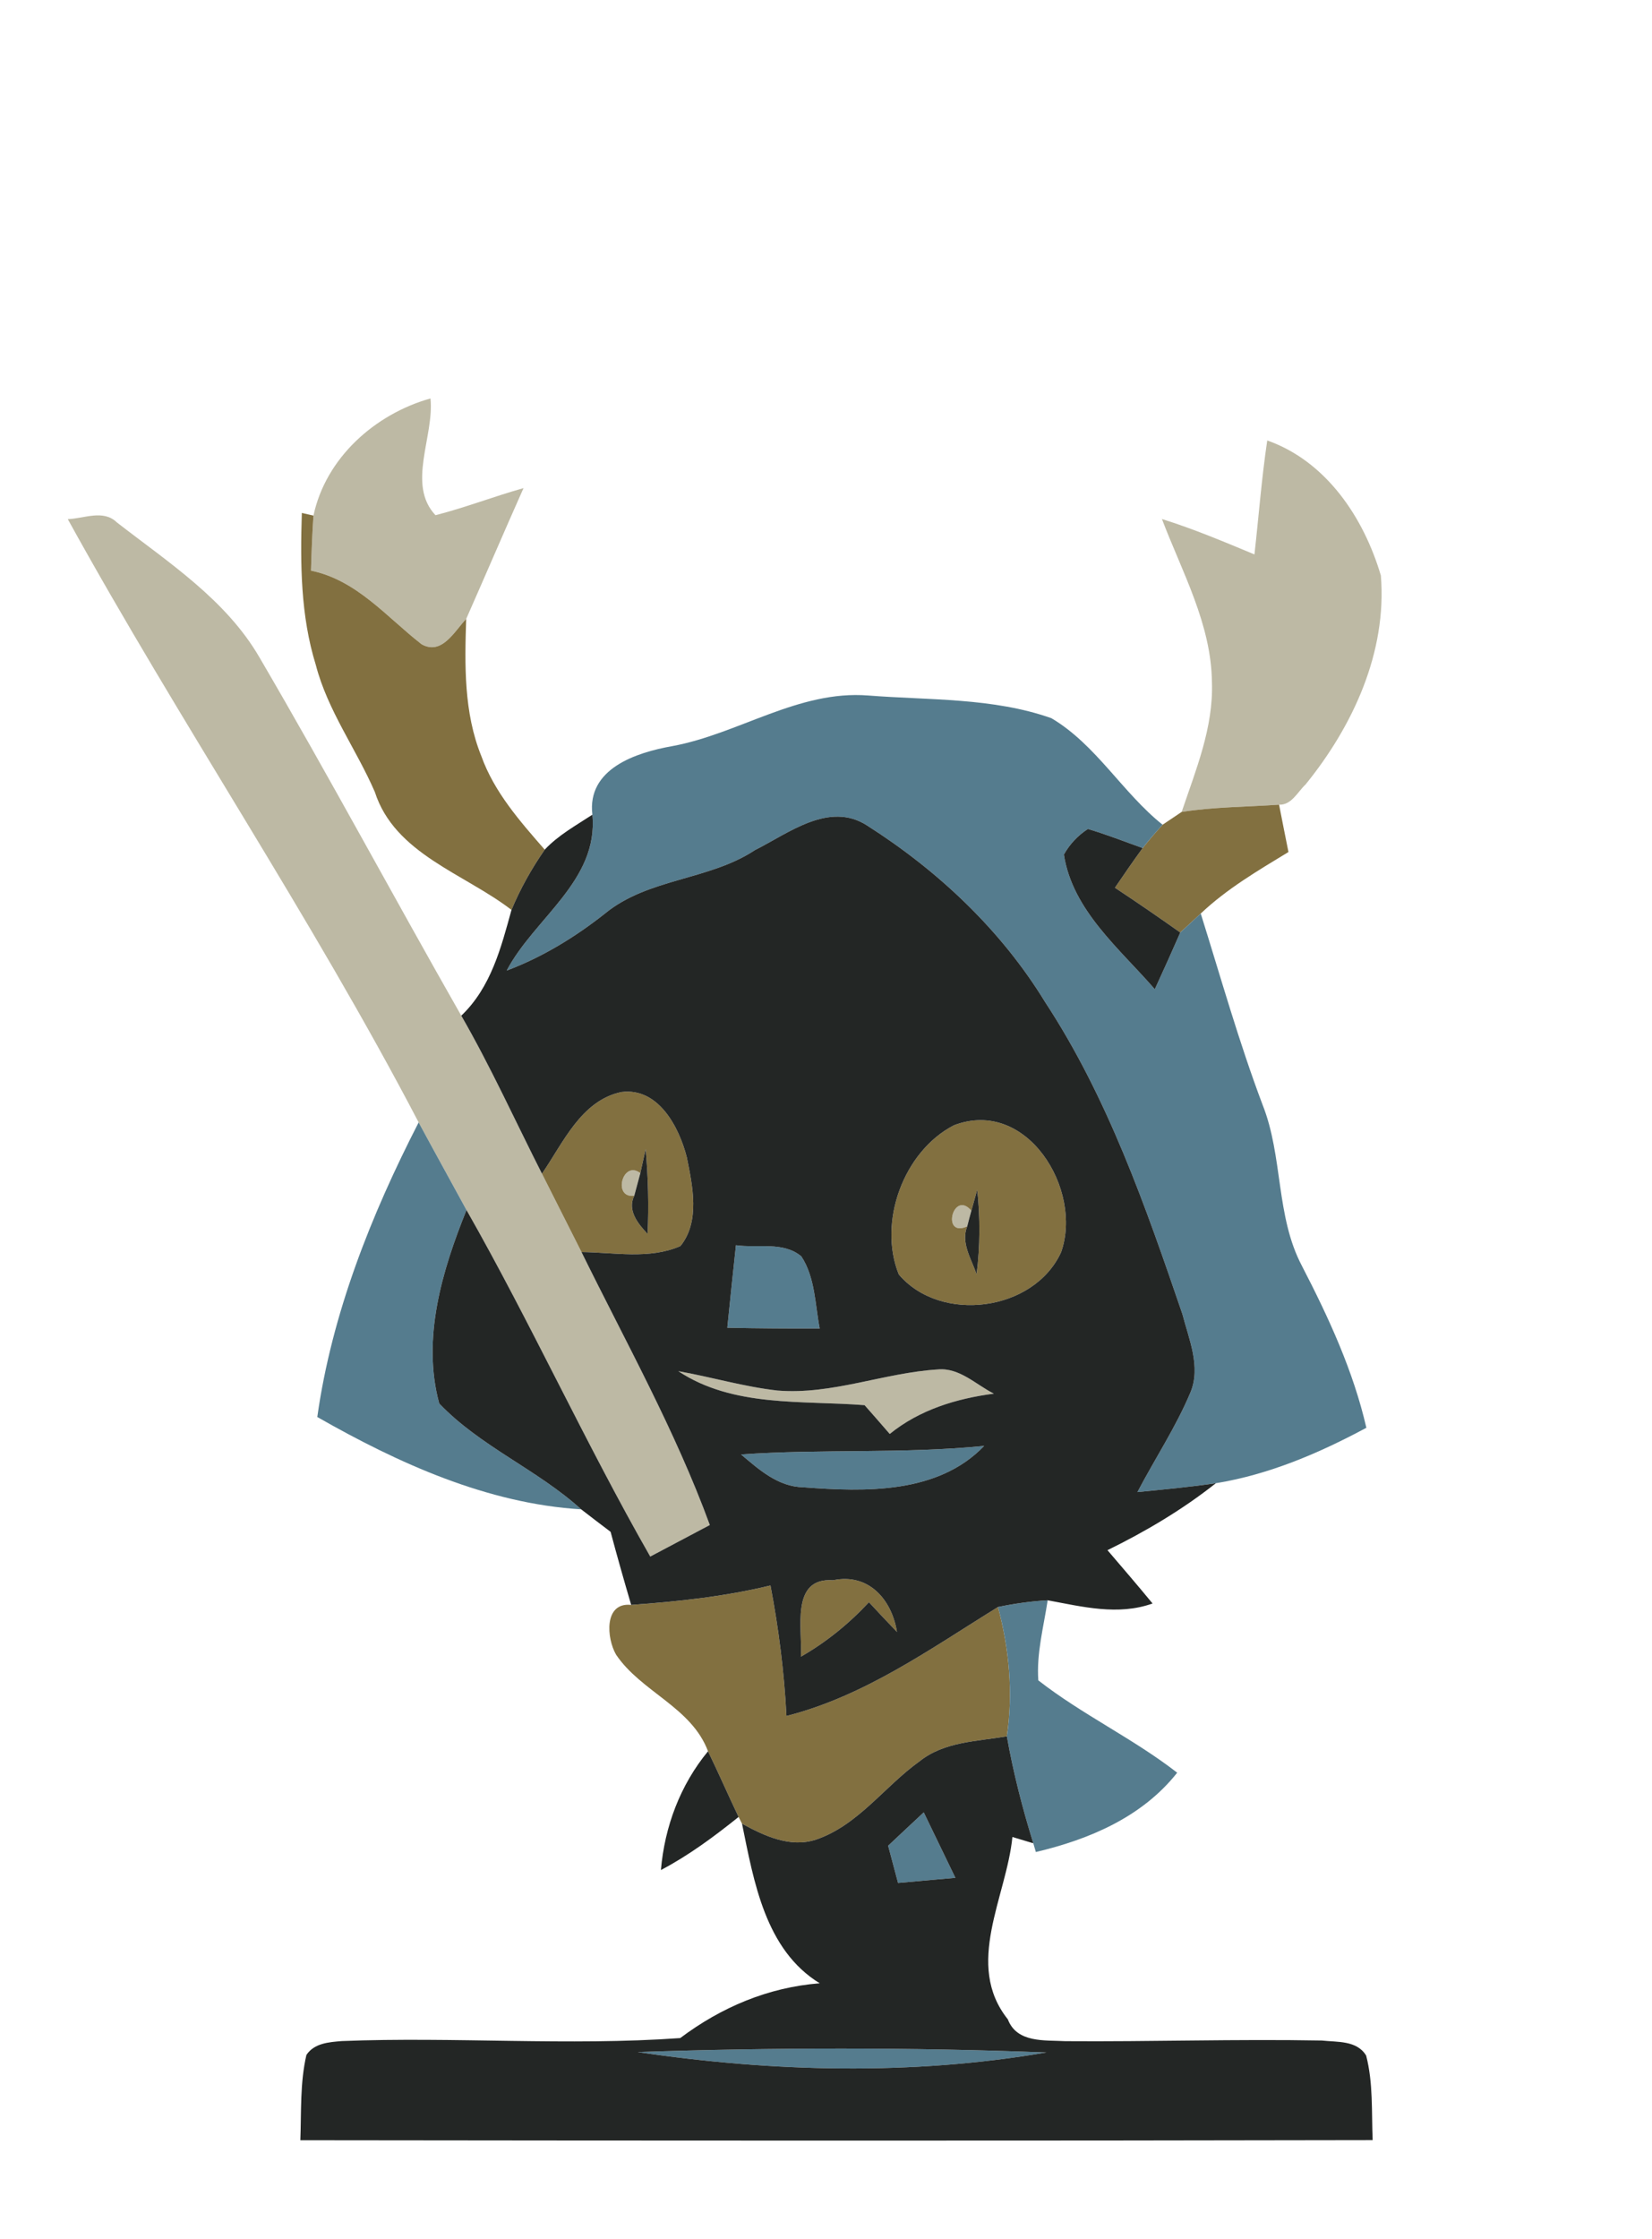 <?xml version="1.0" encoding="UTF-8" ?>
<!DOCTYPE svg PUBLIC "-//W3C//DTD SVG 1.1//EN" "http://www.w3.org/Graphics/SVG/1.1/DTD/svg11.dtd">
<svg width="155pt" height="210pt" viewBox="0 0 155 210" version="1.1" xmlns="http://www.w3.org/2000/svg">
<g id="#bdb9a4ff">
<path fill="#bdb9a4" opacity="1.00" d=" M 29.41 48.36 C 30.56 42.96 35.16 38.84 40.39 37.37 C 40.76 40.92 38.14 45.44 40.86 48.32 C 43.65 47.61 46.34 46.56 49.12 45.78 C 47.30 49.86 45.55 53.96 43.74 58.05 C 42.65 59.19 41.45 61.51 39.55 60.42 C 36.26 57.86 33.48 54.41 29.18 53.52 C 29.23 51.80 29.29 50.08 29.41 48.36 Z" />
<path fill="#bdb9a4" opacity="1.00" d=" M 118.90 41.31 C 124.45 43.27 127.96 48.56 129.56 53.98 C 130.15 61.16 126.94 68.10 122.50 73.57 C 121.76 74.26 121.17 75.53 120.01 75.47 C 116.96 75.68 113.89 75.68 110.87 76.15 C 112.20 72.21 113.86 68.23 113.71 63.99 C 113.65 58.53 110.91 53.66 109.02 48.68 C 111.98 49.60 114.84 50.81 117.70 52.00 C 118.10 48.44 118.37 44.86 118.90 41.31 Z" />
<path fill="#bdb9a4" opacity="1.00" d=" M 6.36 48.69 C 7.89 48.64 9.69 47.75 10.97 49.00 C 15.80 52.75 21.20 56.24 24.34 61.65 C 30.84 72.75 36.91 84.09 43.28 95.26 C 46.05 100.07 48.34 105.13 50.85 110.08 C 52.09 112.53 53.33 114.98 54.56 117.43 C 58.72 125.89 63.35 134.15 66.60 143.03 C 64.74 144.02 62.88 145.00 61.01 145.99 C 54.92 135.34 49.84 124.15 43.77 113.49 C 42.28 110.75 40.76 108.02 39.28 105.27 C 29.17 85.92 16.90 67.79 6.36 48.69 Z" />
<path fill="#bdb9a4" opacity="1.00" d=" M 59.51 112.15 C 57.44 112.42 58.42 108.74 60.08 110.03 C 59.94 110.56 59.65 111.62 59.51 112.15 Z" />
<path fill="#bdb9a4" opacity="1.00" d=" M 90.75 115.02 C 88.28 116.14 89.42 111.53 91.14 113.55 C 91.04 113.91 90.84 114.65 90.75 115.02 Z" />
<path fill="#bdb9a4" opacity="1.00" d=" M 63.64 128.60 C 66.76 129.15 69.82 130.07 72.97 130.42 C 78.08 130.83 82.94 128.75 87.99 128.44 C 90.02 128.25 91.56 129.86 93.25 130.71 C 89.73 131.17 86.28 132.22 83.48 134.49 C 82.70 133.58 81.91 132.69 81.12 131.79 C 75.25 131.33 68.79 132.01 63.64 128.60 Z" />
</g>
<g id="#827040ff">
<path fill="#827040" opacity="1.00" d=" M 28.32 48.11 L 29.41 48.36 C 29.29 50.08 29.23 51.80 29.18 53.52 C 33.48 54.41 36.26 57.86 39.55 60.42 C 41.45 61.51 42.65 59.19 43.74 58.05 C 43.60 62.36 43.51 66.83 45.16 70.91 C 46.37 74.29 48.78 77.02 51.11 79.69 C 49.88 81.46 48.82 83.35 47.99 85.34 C 43.57 81.93 37.04 80.09 35.17 74.28 C 33.43 70.26 30.74 66.65 29.63 62.36 C 28.20 57.76 28.17 52.89 28.32 48.11 Z" />
<path fill="#827040" opacity="1.00" d=" M 110.87 76.15 C 113.89 75.68 116.96 75.68 120.01 75.47 C 120.30 76.95 120.59 78.43 120.89 79.91 C 118.03 81.65 115.11 83.36 112.66 85.68 C 112.18 86.12 111.22 87.01 110.74 87.46 C 108.72 86.03 106.68 84.63 104.61 83.26 C 105.46 82.01 106.32 80.76 107.21 79.54 C 107.80 78.79 108.43 78.06 109.08 77.35 C 109.52 77.05 110.42 76.45 110.87 76.15 Z" />
<path fill="#827040" opacity="1.00" d=" M 58.30 102.42 C 61.77 101.97 63.72 105.71 64.44 108.54 C 64.98 111.22 65.71 114.56 63.84 116.87 C 60.92 118.14 57.63 117.46 54.56 117.43 C 53.33 114.98 52.09 112.53 50.85 110.08 C 52.84 107.19 54.52 103.22 58.30 102.42 M 60.08 110.03 C 58.42 108.74 57.44 112.42 59.51 112.15 C 58.83 113.53 59.87 114.78 60.76 115.73 C 60.89 113.08 60.81 110.42 60.58 107.77 C 60.45 108.33 60.20 109.47 60.08 110.03 Z" />
<path fill="#827040" opacity="1.00" d=" M 89.50 105.54 C 96.35 102.92 101.63 111.58 99.56 117.44 C 97.01 123.02 88.25 124.15 84.33 119.53 C 82.35 114.63 84.77 107.98 89.50 105.54 M 91.14 113.55 C 89.42 111.53 88.28 116.14 90.75 115.02 C 90.13 116.57 91.14 118.07 91.63 119.51 C 91.96 116.88 91.97 114.22 91.69 111.59 C 91.55 112.08 91.28 113.06 91.14 113.55 Z" />
<path fill="#827040" opacity="1.00" d=" M 59.22 150.52 C 63.61 150.21 68.00 149.74 72.29 148.70 C 73.06 152.74 73.58 156.83 73.79 160.94 C 81.14 159.07 87.29 154.64 93.64 150.72 C 94.69 154.68 95.08 158.79 94.47 162.85 C 91.69 163.32 88.59 163.34 86.28 165.19 C 82.98 167.55 80.51 171.20 76.55 172.54 C 74.13 173.33 71.70 172.18 69.62 171.04 L 69.30 170.41 C 68.32 168.36 67.42 166.29 66.43 164.25 C 64.88 160.11 60.18 158.70 57.81 155.20 C 56.92 153.69 56.62 150.25 59.22 150.52 Z" />
<path fill="#827040" opacity="1.00" d=" M 75.14 155.38 C 75.32 152.84 74.11 147.93 78.16 148.21 C 81.49 147.51 83.67 150.01 84.16 153.06 C 83.27 152.14 82.39 151.20 81.53 150.27 C 79.66 152.28 77.52 154.02 75.14 155.38 Z" />
</g>
<g id="#557c8eff">
<path fill="#557c8e" opacity="1.00" d=" M 63.07 69.98 C 69.31 68.83 74.91 64.72 81.45 65.23 C 87.19 65.68 93.16 65.42 98.65 67.36 C 102.84 69.84 105.30 74.33 109.08 77.35 C 108.43 78.06 107.80 78.79 107.21 79.54 C 105.50 78.93 103.81 78.26 102.07 77.75 C 101.12 78.37 100.37 79.17 99.82 80.15 C 100.63 85.40 105.06 88.98 108.35 92.78 C 109.16 91.02 109.96 89.24 110.74 87.46 C 111.22 87.01 112.18 86.12 112.66 85.68 C 114.54 91.67 116.24 97.73 118.46 103.61 C 120.40 108.49 119.68 114.05 122.16 118.74 C 124.67 123.59 126.97 128.57 128.20 133.91 C 123.77 136.29 119.07 138.30 114.08 139.11 C 111.64 139.47 109.18 139.70 106.72 139.94 C 108.36 136.81 110.33 133.85 111.70 130.58 C 112.69 128.18 111.55 125.61 110.94 123.25 C 107.49 113.16 103.94 102.94 98.05 93.97 C 93.93 87.23 88.02 81.67 81.38 77.44 C 77.81 75.11 74.00 78.14 70.82 79.74 C 66.49 82.59 60.81 82.35 56.75 85.69 C 53.95 87.90 50.89 89.77 47.54 91.03 C 50.14 86.09 56.17 82.61 55.58 76.41 C 55.06 72.09 59.68 70.58 63.07 69.98 Z" />
<path fill="#557c8e" opacity="1.00" d=" M 29.77 132.90 C 31.13 123.21 34.83 113.93 39.28 105.27 C 40.76 108.02 42.28 110.75 43.77 113.49 C 41.48 119.16 39.56 125.54 41.21 131.63 C 45.05 135.66 50.41 137.82 54.53 141.56 C 45.71 141.02 37.36 137.23 29.77 132.90 Z" />
<path fill="#557c8e" opacity="1.00" d=" M 69.05 116.79 C 71.06 117.08 73.51 116.41 75.19 117.84 C 76.49 119.83 76.47 122.34 76.91 124.60 C 74.02 124.61 71.13 124.59 68.24 124.53 C 68.50 121.95 68.77 119.36 69.05 116.79 Z" />
<path fill="#557c8e" opacity="1.00" d=" M 69.53 136.41 C 77.13 135.88 84.75 136.37 92.34 135.61 C 88.00 140.14 81.14 139.93 75.36 139.49 C 73.00 139.44 71.22 137.84 69.53 136.41 Z" />
<path fill="#557c8e" opacity="1.00" d=" M 93.64 150.72 C 95.17 150.40 96.73 150.18 98.30 150.09 C 97.92 152.58 97.24 155.07 97.42 157.60 C 101.53 160.81 106.32 163.05 110.45 166.26 C 107.16 170.42 102.22 172.51 97.19 173.70 L 96.95 172.88 C 95.93 169.59 95.07 166.25 94.47 162.85 C 95.08 158.79 94.69 154.68 93.64 150.72 Z" />
<path fill="#557c8e" opacity="1.00" d=" M 83.33 173.11 C 84.44 172.06 85.56 171.02 86.67 169.98 C 87.66 172.03 88.65 174.07 89.64 176.12 C 87.85 176.28 86.06 176.44 84.26 176.60 C 83.95 175.44 83.64 174.27 83.33 173.11 Z" />
<path fill="#557c8e" opacity="1.00" d=" M 59.83 192.46 C 72.61 192.03 85.40 192.01 98.18 192.50 C 85.55 194.67 72.48 194.34 59.83 192.46 Z" />
</g>
<g id="#232625ff">
<path fill="#232625" opacity="1.00" d=" M 51.11 79.69 C 52.38 78.33 54.04 77.42 55.58 76.41 C 56.17 82.61 50.14 86.09 47.54 91.03 C 50.89 89.77 53.95 87.90 56.75 85.69 C 60.81 82.35 66.49 82.59 70.82 79.74 C 74.00 78.14 77.81 75.11 81.38 77.44 C 88.02 81.67 93.93 87.23 98.05 93.97 C 103.94 102.94 107.49 113.16 110.94 123.25 C 111.55 125.61 112.69 128.18 111.70 130.58 C 110.33 133.85 108.36 136.81 106.72 139.94 C 109.18 139.70 111.64 139.47 114.08 139.11 C 110.94 141.59 107.50 143.63 103.91 145.39 C 105.33 147.05 106.75 148.70 108.14 150.39 C 104.89 151.55 101.56 150.69 98.30 150.09 C 96.73 150.18 95.17 150.40 93.64 150.72 C 87.29 154.64 81.14 159.07 73.79 160.94 C 73.58 156.83 73.06 152.74 72.29 148.70 C 68.00 149.74 63.61 150.21 59.22 150.52 C 58.55 148.24 57.90 145.96 57.29 143.67 C 56.37 142.97 55.44 142.27 54.53 141.56 C 50.41 137.82 45.05 135.66 41.21 131.63 C 39.56 125.54 41.48 119.16 43.77 113.49 C 49.84 124.15 54.92 135.34 61.01 145.99 C 62.88 145.00 64.74 144.02 66.60 143.03 C 63.35 134.15 58.72 125.89 54.56 117.43 C 57.63 117.46 60.92 118.14 63.84 116.87 C 65.71 114.56 64.98 111.22 64.44 108.54 C 63.72 105.71 61.77 101.97 58.30 102.42 C 54.52 103.22 52.84 107.19 50.85 110.08 C 48.34 105.13 46.05 100.07 43.28 95.26 C 46.06 92.61 47.01 88.90 47.99 85.34 C 48.82 83.35 49.88 81.46 51.11 79.69 M 89.50 105.54 C 84.77 107.98 82.35 114.63 84.33 119.53 C 88.25 124.15 97.01 123.02 99.56 117.44 C 101.63 111.58 96.35 102.92 89.50 105.54 M 69.05 116.79 C 68.77 119.36 68.50 121.95 68.24 124.53 C 71.13 124.59 74.02 124.61 76.91 124.60 C 76.47 122.34 76.49 119.83 75.19 117.84 C 73.51 116.41 71.06 117.08 69.05 116.79 M 63.64 128.60 C 68.79 132.01 75.25 131.33 81.12 131.79 C 81.91 132.69 82.70 133.58 83.48 134.49 C 86.28 132.22 89.73 131.17 93.25 130.71 C 91.56 129.86 90.02 128.25 87.99 128.44 C 82.94 128.75 78.08 130.83 72.97 130.42 C 69.82 130.07 66.76 129.15 63.64 128.60 M 69.53 136.41 C 71.22 137.84 73.00 139.44 75.36 139.49 C 81.14 139.93 88.00 140.14 92.34 135.61 C 84.75 136.37 77.13 135.88 69.53 136.41 M 75.14 155.38 C 77.52 154.02 79.66 152.28 81.53 150.27 C 82.39 151.20 83.27 152.14 84.16 153.06 C 83.67 150.01 81.49 147.51 78.16 148.21 C 74.11 147.93 75.32 152.84 75.14 155.38 Z" />
<path fill="#232625" opacity="1.00" d=" M 99.82 80.15 C 100.37 79.17 101.12 78.37 102.07 77.75 C 103.81 78.26 105.50 78.93 107.21 79.54 C 106.32 80.76 105.46 82.01 104.61 83.26 C 106.68 84.63 108.72 86.03 110.74 87.46 C 109.96 89.24 109.16 91.02 108.35 92.78 C 105.06 88.98 100.63 85.40 99.82 80.15 Z" />
<path fill="#232625" opacity="1.00" d=" M 60.08 110.03 C 60.20 109.47 60.45 108.33 60.58 107.77 C 60.81 110.42 60.89 113.08 60.76 115.73 C 59.87 114.78 58.83 113.53 59.51 112.15 C 59.65 111.62 59.94 110.56 60.08 110.03 Z" />
<path fill="#232625" opacity="1.00" d=" M 91.14 113.55 C 91.28 113.06 91.55 112.08 91.69 111.59 C 91.97 114.22 91.96 116.88 91.63 119.51 C 91.14 118.07 90.13 116.57 90.75 115.02 C 90.84 114.65 91.04 113.91 91.14 113.55 Z" />
<path fill="#232625" opacity="1.00" d=" M 86.28 165.19 C 88.59 163.34 91.69 163.32 94.47 162.85 C 95.07 166.25 95.93 169.59 96.95 172.88 C 96.46 172.73 95.48 172.44 94.99 172.29 C 94.43 177.93 90.45 184.24 94.56 189.39 C 95.41 191.63 98.02 191.33 99.96 191.44 C 107.98 191.50 116.01 191.23 124.03 191.38 C 125.47 191.54 127.31 191.35 128.18 192.79 C 128.85 195.37 128.68 198.07 128.79 200.72 C 95.26 200.79 61.72 200.77 28.18 200.73 C 28.28 198.06 28.14 195.35 28.75 192.73 C 29.49 191.62 30.87 191.53 32.07 191.43 C 42.64 191.01 53.27 191.90 63.82 191.15 C 67.67 188.26 72.07 186.39 76.91 186.01 C 71.79 182.87 70.73 176.45 69.62 171.04 C 71.70 172.18 74.13 173.33 76.55 172.54 C 80.51 171.20 82.98 167.55 86.28 165.19 M 83.33 173.11 C 83.64 174.27 83.95 175.44 84.26 176.60 C 86.06 176.44 87.85 176.28 89.64 176.12 C 88.65 174.07 87.66 172.03 86.67 169.98 C 85.56 171.02 84.44 172.06 83.33 173.11 M 59.83 192.46 C 72.48 194.34 85.55 194.67 98.18 192.50 C 85.40 192.01 72.61 192.03 59.83 192.46 Z" />
<path fill="#232625" opacity="1.00" d=" M 62.01 175.39 C 62.36 171.32 63.82 167.42 66.43 164.25 C 67.42 166.29 68.32 168.36 69.30 170.41 C 67.00 172.25 64.62 174.02 62.01 175.39 Z" />
</g>
</svg>
